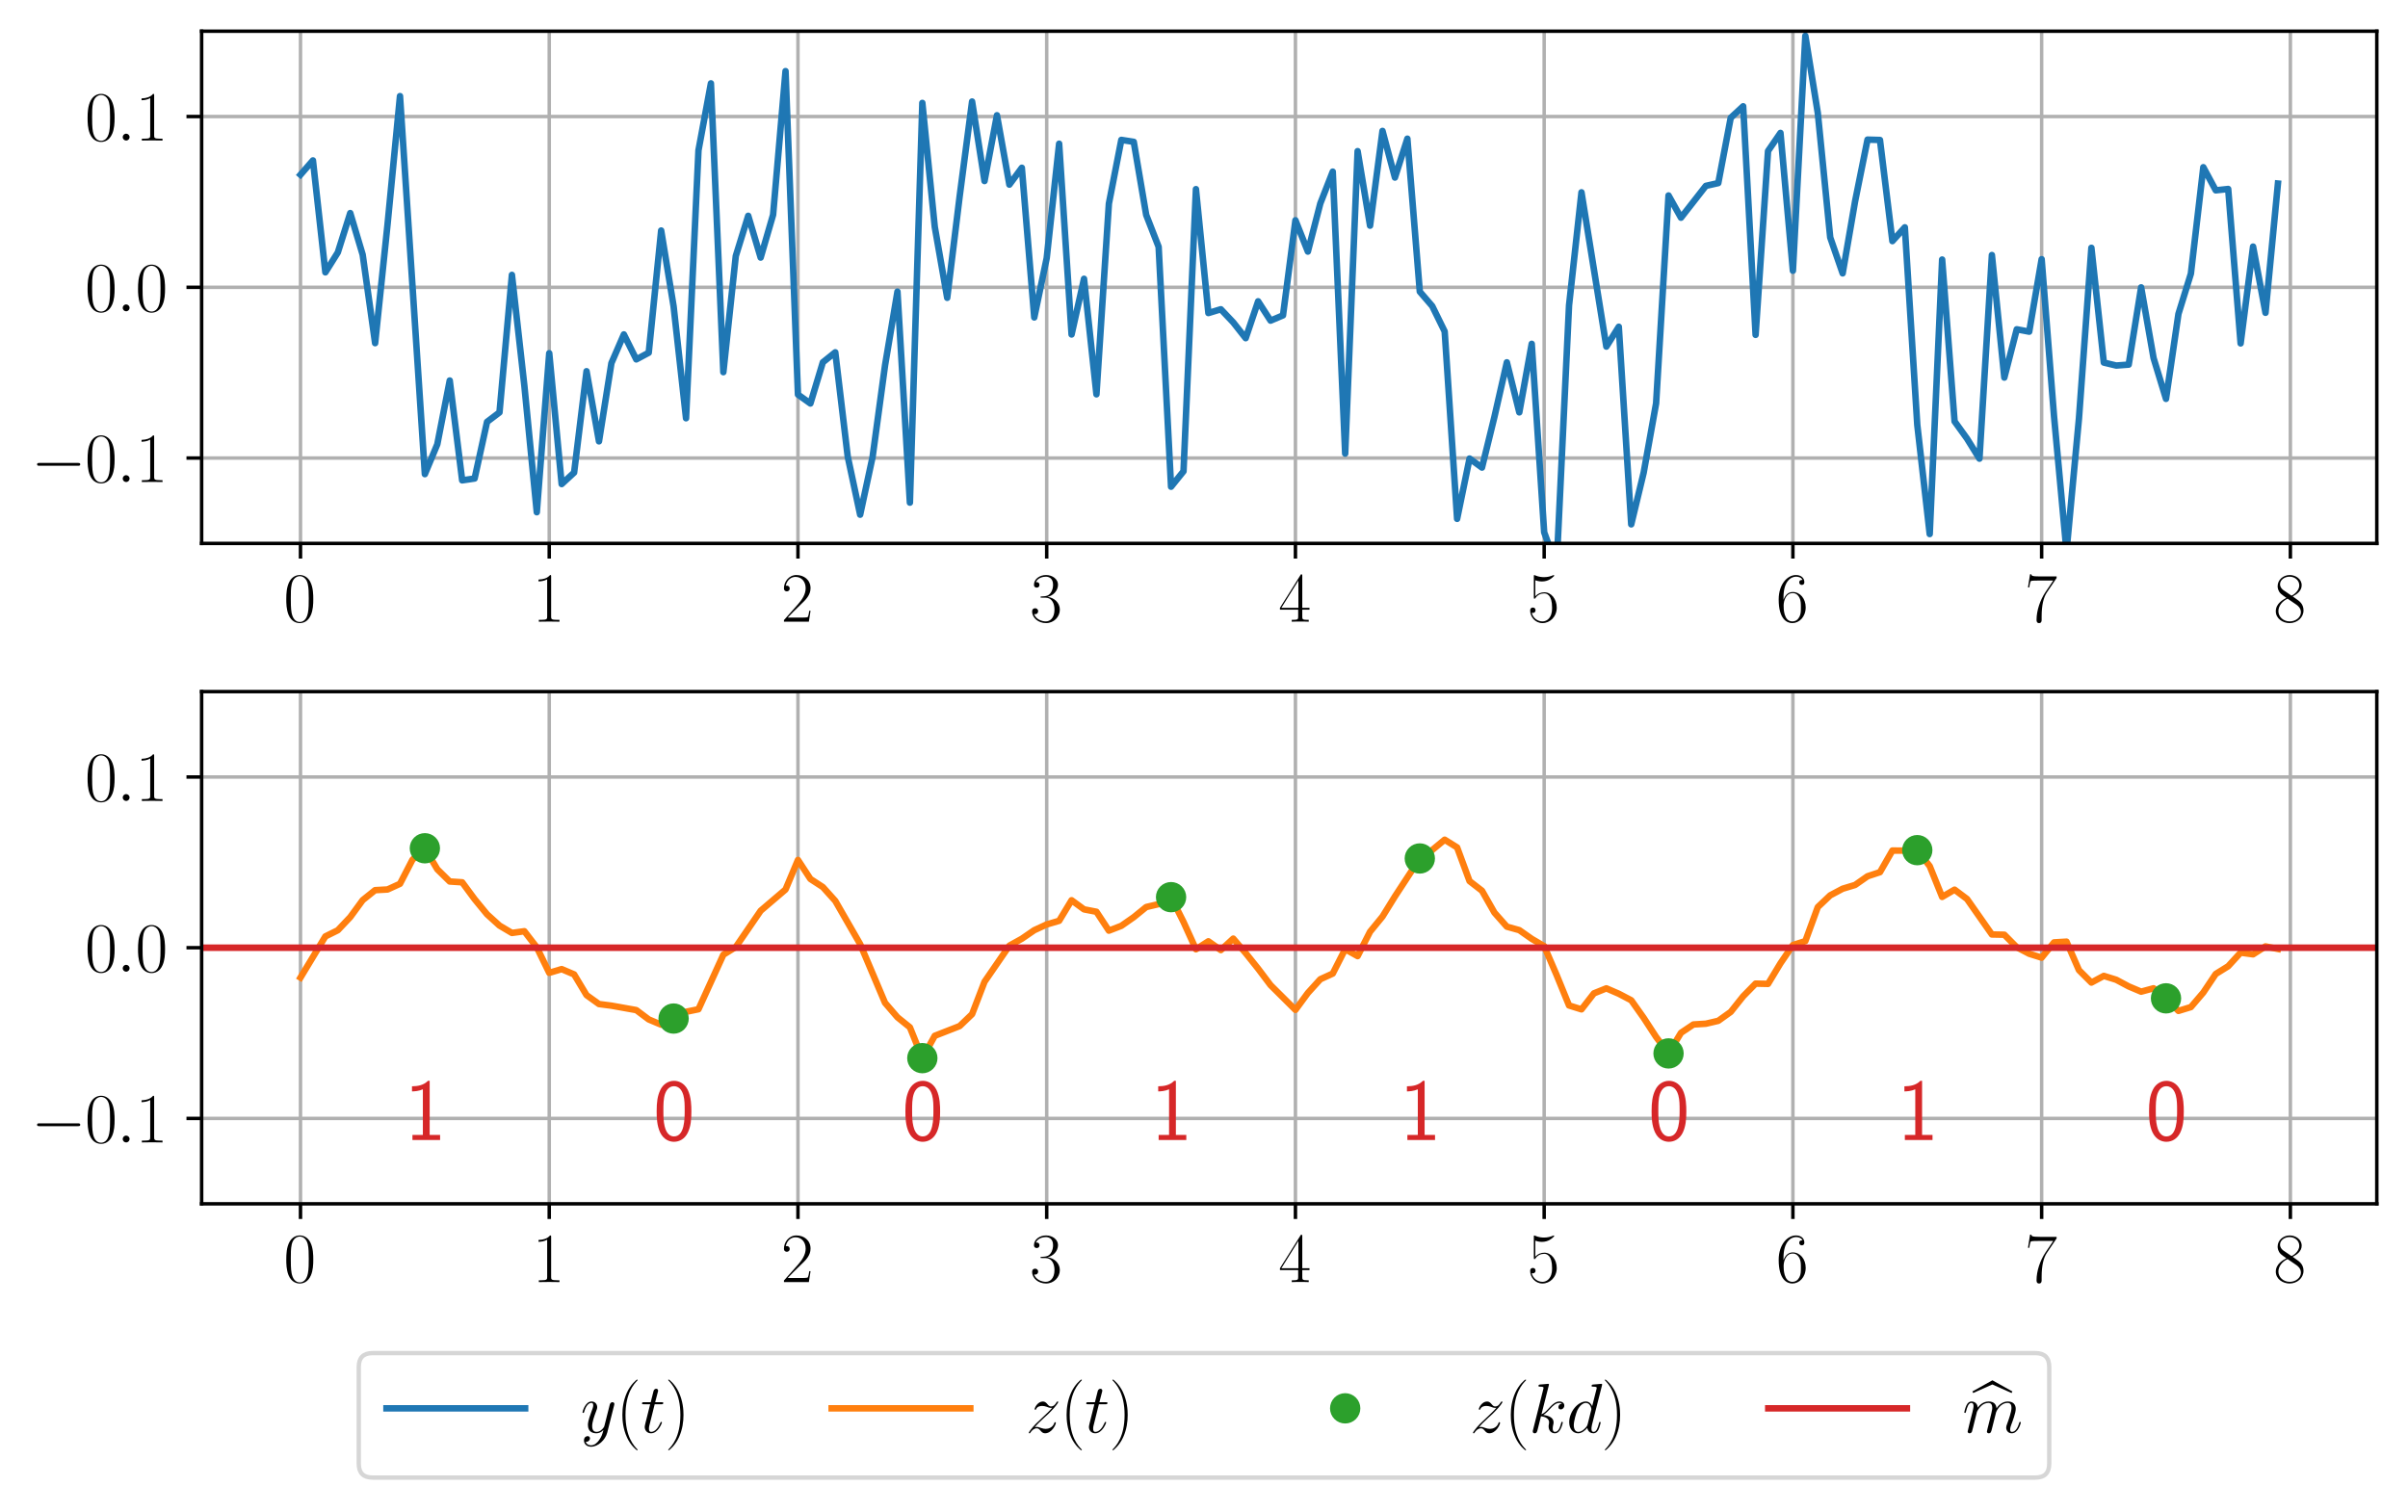 <?xml version="1.0" encoding="utf-8" standalone="no"?>
<!DOCTYPE svg PUBLIC "-//W3C//DTD SVG 1.1//EN"
  "http://www.w3.org/Graphics/SVG/1.1/DTD/svg11.dtd">
<svg xmlns:xlink="http://www.w3.org/1999/xlink" width="555.84pt" height="349.12pt" viewBox="0 0 555.84 349.12" xmlns="http://www.w3.org/2000/svg" version="1.1">
 <defs>
  <style type="text/css">*{stroke-linejoin: round; stroke-linecap: butt}</style>
 </defs>
 <g id="figure_1">
  <g id="patch_1">
   <path d="M 0 349.12 
L 555.84 349.12 
L 555.84 0 
L 0 0 
z
" style="fill: #ffffff"/>
  </g>
  <g id="axes_1">
   <g id="patch_2">
    <path d="M 46.542 125.455 
L 548.64 125.455 
L 548.64 7.2 
L 46.542 7.2 
z
" style="fill: #ffffff"/>
   </g>
   <g id="matplotlib.axis_1">
    <g id="xtick_1">
     <g id="line2d_1">
      <path d="M 69.364 125.455 
L 69.364 7.2 
" clip-path="url(#pac303a2325)" style="fill: none; stroke: #b0b0b0; stroke-width: 0.8; stroke-linecap: square"/>
     </g>
     <g id="line2d_2">
      <defs>
       <path id="m445fb07f73" d="M 0 0 
L 0 3.5 
" style="stroke: #000000; stroke-width: 0.8"/>
      </defs>
      <g>
       <use xlink:href="#m445fb07f73" x="69.364" y="125.455" style="stroke: #000000; stroke-width: 0.8"/>
      </g>
     </g>
     <g id="text_1">
      <!-- $\mathdefault{0}$ -->
      <g transform="translate(65.462 143.525) scale(0.16 -0.16)">
       <defs>
        <path id="CMR17-30" d="M 2688 2038 
C 2688 2430 2682 3099 2413 3613 
C 2176 4063 1798 4224 1466 4224 
C 1158 4224 768 4082 525 3620 
C 269 3137 243 2539 243 2038 
C 243 1671 250 1112 448 623 
C 723 -39 1216 -128 1466 -128 
C 1760 -128 2208 -7 2470 604 
C 2662 1048 2688 1568 2688 2038 
z
M 1466 -26 
C 1056 -26 813 328 723 816 
C 653 1196 653 1749 653 2109 
C 653 2604 653 3015 736 3407 
C 858 3954 1216 4121 1466 4121 
C 1728 4121 2067 3947 2189 3420 
C 2272 3054 2278 2623 2278 2109 
C 2278 1691 2278 1176 2202 797 
C 2067 96 1690 -26 1466 -26 
z
" transform="scale(0.016)"/>
       </defs>
       <use xlink:href="#CMR17-30" transform="scale(0.996)"/>
      </g>
     </g>
    </g>
    <g id="xtick_2">
     <g id="line2d_3">
      <path d="M 126.78 125.455 
L 126.78 7.2 
" clip-path="url(#pac303a2325)" style="fill: none; stroke: #b0b0b0; stroke-width: 0.8; stroke-linecap: square"/>
     </g>
     <g id="line2d_4">
      <g>
       <use xlink:href="#m445fb07f73" x="126.78" y="125.455" style="stroke: #000000; stroke-width: 0.8"/>
      </g>
     </g>
     <g id="text_2">
      <!-- $\mathdefault{1}$ -->
      <g transform="translate(122.878 143.525) scale(0.16 -0.16)">
       <defs>
        <path id="CMR17-31" d="M 1702 4083 
C 1702 4217 1696 4224 1606 4224 
C 1357 3927 979 3833 621 3820 
C 602 3820 570 3820 563 3808 
C 557 3795 557 3782 557 3648 
C 755 3648 1088 3686 1344 3839 
L 1344 467 
C 1344 243 1331 166 781 166 
L 589 166 
L 589 0 
C 896 6 1216 12 1523 12 
C 1830 12 2150 6 2458 0 
L 2458 166 
L 2266 166 
C 1715 166 1702 236 1702 467 
L 1702 4083 
z
" transform="scale(0.016)"/>
       </defs>
       <use xlink:href="#CMR17-31" transform="scale(0.996)"/>
      </g>
     </g>
    </g>
    <g id="xtick_3">
     <g id="line2d_5">
      <path d="M 184.195 125.455 
L 184.195 7.2 
" clip-path="url(#pac303a2325)" style="fill: none; stroke: #b0b0b0; stroke-width: 0.8; stroke-linecap: square"/>
     </g>
     <g id="line2d_6">
      <g>
       <use xlink:href="#m445fb07f73" x="184.195" y="125.455" style="stroke: #000000; stroke-width: 0.8"/>
      </g>
     </g>
     <g id="text_3">
      <!-- $\mathdefault{2}$ -->
      <g transform="translate(180.293 143.525) scale(0.16 -0.16)">
       <defs>
        <path id="CMR17-32" d="M 2669 990 
L 2554 990 
C 2490 537 2438 460 2413 422 
C 2381 371 1920 371 1830 371 
L 602 371 
C 832 620 1280 1073 1824 1596 
C 2214 1966 2669 2400 2669 3033 
C 2669 3788 2067 4224 1395 4224 
C 691 4224 262 3603 262 3027 
C 262 2777 448 2745 525 2745 
C 589 2745 781 2783 781 3007 
C 781 3206 614 3264 525 3264 
C 486 3264 448 3257 422 3244 
C 544 3788 915 4057 1306 4057 
C 1862 4057 2227 3616 2227 3033 
C 2227 2477 1901 1998 1536 1583 
L 262 147 
L 262 0 
L 2515 0 
L 2669 990 
z
" transform="scale(0.016)"/>
       </defs>
       <use xlink:href="#CMR17-32" transform="scale(0.996)"/>
      </g>
     </g>
    </g>
    <g id="xtick_4">
     <g id="line2d_7">
      <path d="M 241.611 125.455 
L 241.611 7.2 
" clip-path="url(#pac303a2325)" style="fill: none; stroke: #b0b0b0; stroke-width: 0.8; stroke-linecap: square"/>
     </g>
     <g id="line2d_8">
      <g>
       <use xlink:href="#m445fb07f73" x="241.611" y="125.455" style="stroke: #000000; stroke-width: 0.8"/>
      </g>
     </g>
     <g id="text_4">
      <!-- $\mathdefault{3}$ -->
      <g transform="translate(237.709 143.525) scale(0.16 -0.16)">
       <defs>
        <path id="CMR17-33" d="M 1414 2176 
C 1984 2176 2234 1673 2234 1094 
C 2234 322 1824 25 1453 25 
C 1114 25 563 193 390 691 
C 422 678 454 678 486 678 
C 640 678 755 780 755 947 
C 755 1132 614 1216 486 1216 
C 378 1216 211 1164 211 927 
C 211 335 787 -128 1466 -128 
C 2176 -128 2720 432 2720 1087 
C 2720 1718 2208 2176 1600 2246 
C 2086 2347 2554 2776 2554 3353 
C 2554 3856 2048 4224 1472 4224 
C 890 4224 378 3862 378 3347 
C 378 3123 544 3084 627 3084 
C 762 3084 877 3167 877 3334 
C 877 3500 762 3584 627 3584 
C 602 3584 570 3584 544 3571 
C 730 3999 1235 4076 1459 4076 
C 1683 4076 2106 3966 2106 3347 
C 2106 3167 2080 2851 1862 2574 
C 1670 2329 1453 2316 1242 2297 
C 1210 2297 1062 2284 1037 2284 
C 992 2278 966 2272 966 2227 
C 966 2182 973 2176 1101 2176 
L 1414 2176 
z
" transform="scale(0.016)"/>
       </defs>
       <use xlink:href="#CMR17-33" transform="scale(0.996)"/>
      </g>
     </g>
    </g>
    <g id="xtick_5">
     <g id="line2d_9">
      <path d="M 299.026 125.455 
L 299.026 7.2 
" clip-path="url(#pac303a2325)" style="fill: none; stroke: #b0b0b0; stroke-width: 0.8; stroke-linecap: square"/>
     </g>
     <g id="line2d_10">
      <g>
       <use xlink:href="#m445fb07f73" x="299.026" y="125.455" style="stroke: #000000; stroke-width: 0.8"/>
      </g>
     </g>
     <g id="text_5">
      <!-- $\mathdefault{4}$ -->
      <g transform="translate(295.124 143.525) scale(0.16 -0.16)">
       <defs>
        <path id="CMR17-34" d="M 2150 4147 
C 2150 4281 2144 4288 2029 4288 
L 128 1254 
L 128 1088 
L 1779 1088 
L 1779 460 
C 1779 230 1766 166 1318 166 
L 1197 166 
L 1197 0 
C 1402 12 1747 12 1965 12 
C 2182 12 2528 12 2733 0 
L 2733 166 
L 2611 166 
C 2163 166 2150 230 2150 460 
L 2150 1088 
L 2803 1088 
L 2803 1254 
L 2150 1254 
L 2150 4147 
z
M 1798 3723 
L 1798 1254 
L 256 1254 
L 1798 3723 
z
" transform="scale(0.016)"/>
       </defs>
       <use xlink:href="#CMR17-34" transform="scale(0.996)"/>
      </g>
     </g>
    </g>
    <g id="xtick_6">
     <g id="line2d_11">
      <path d="M 356.442 125.455 
L 356.442 7.2 
" clip-path="url(#pac303a2325)" style="fill: none; stroke: #b0b0b0; stroke-width: 0.8; stroke-linecap: square"/>
     </g>
     <g id="line2d_12">
      <g>
       <use xlink:href="#m445fb07f73" x="356.442" y="125.455" style="stroke: #000000; stroke-width: 0.8"/>
      </g>
     </g>
     <g id="text_6">
      <!-- $\mathdefault{5}$ -->
      <g transform="translate(352.54 143.525) scale(0.16 -0.16)">
       <defs>
        <path id="CMR17-35" d="M 730 3750 
C 794 3724 1056 3641 1325 3641 
C 1920 3641 2246 3961 2432 4140 
C 2432 4191 2432 4224 2394 4224 
C 2387 4224 2374 4224 2323 4198 
C 2099 4102 1837 4032 1517 4032 
C 1325 4032 1037 4055 723 4191 
C 653 4224 640 4224 634 4224 
C 602 4224 595 4217 595 4090 
L 595 2231 
C 595 2113 595 2080 659 2080 
C 691 2080 704 2093 736 2139 
C 941 2435 1222 2560 1542 2560 
C 1766 2560 2246 2415 2246 1293 
C 2246 1087 2246 716 2054 422 
C 1894 159 1645 25 1370 25 
C 947 25 518 319 403 812 
C 429 806 480 793 506 793 
C 589 793 749 838 749 1036 
C 749 1209 627 1280 506 1280 
C 358 1280 262 1190 262 1011 
C 262 454 704 -128 1382 -128 
C 2042 -128 2669 441 2669 1267 
C 2669 2054 2170 2662 1549 2662 
C 1222 2662 947 2540 730 2304 
L 730 3750 
z
" transform="scale(0.016)"/>
       </defs>
       <use xlink:href="#CMR17-35" transform="scale(0.996)"/>
      </g>
     </g>
    </g>
    <g id="xtick_7">
     <g id="line2d_13">
      <path d="M 413.857 125.455 
L 413.857 7.2 
" clip-path="url(#pac303a2325)" style="fill: none; stroke: #b0b0b0; stroke-width: 0.8; stroke-linecap: square"/>
     </g>
     <g id="line2d_14">
      <g>
       <use xlink:href="#m445fb07f73" x="413.857" y="125.455" style="stroke: #000000; stroke-width: 0.8"/>
      </g>
     </g>
     <g id="text_7">
      <!-- $\mathdefault{6}$ -->
      <g transform="translate(409.955 143.525) scale(0.16 -0.16)">
       <defs>
        <path id="CMR17-36" d="M 678 2198 
C 678 3712 1395 4076 1811 4076 
C 1946 4076 2272 4049 2400 3782 
C 2298 3782 2106 3782 2106 3558 
C 2106 3385 2246 3328 2336 3328 
C 2394 3328 2566 3353 2566 3571 
C 2566 3987 2246 4224 1805 4224 
C 1043 4224 243 3411 243 2011 
C 243 257 966 -128 1478 -128 
C 2099 -128 2688 431 2688 1295 
C 2688 2101 2170 2688 1517 2688 
C 1126 2688 838 2430 678 1979 
L 678 2198 
z
M 1478 25 
C 691 25 691 1212 691 1450 
C 691 1914 909 2585 1504 2585 
C 1613 2585 1926 2585 2138 2140 
C 2253 1889 2253 1624 2253 1302 
C 2253 954 2253 696 2118 438 
C 1978 173 1773 25 1478 25 
z
" transform="scale(0.016)"/>
       </defs>
       <use xlink:href="#CMR17-36" transform="scale(0.996)"/>
      </g>
     </g>
    </g>
    <g id="xtick_8">
     <g id="line2d_15">
      <path d="M 471.273 125.455 
L 471.273 7.2 
" clip-path="url(#pac303a2325)" style="fill: none; stroke: #b0b0b0; stroke-width: 0.8; stroke-linecap: square"/>
     </g>
     <g id="line2d_16">
      <g>
       <use xlink:href="#m445fb07f73" x="471.273" y="125.455" style="stroke: #000000; stroke-width: 0.8"/>
      </g>
     </g>
     <g id="text_8">
      <!-- $\mathdefault{7}$ -->
      <g transform="translate(467.371 143.525) scale(0.16 -0.16)">
       <defs>
        <path id="CMR17-37" d="M 2886 3955 
L 2886 4096 
L 1382 4096 
C 634 4096 621 4166 595 4288 
L 480 4288 
L 294 3104 
L 410 3104 
C 429 3226 474 3552 550 3673 
C 589 3724 1062 3724 1171 3724 
L 2579 3724 
L 1869 2670 
C 1395 1961 1069 1003 1069 166 
C 1069 89 1069 -128 1299 -128 
C 1530 -128 1530 89 1530 172 
L 1530 466 
C 1530 1514 1709 2204 2003 2644 
L 2886 3955 
z
" transform="scale(0.016)"/>
       </defs>
       <use xlink:href="#CMR17-37" transform="scale(0.996)"/>
      </g>
     </g>
    </g>
    <g id="xtick_9">
     <g id="line2d_17">
      <path d="M 528.688 125.455 
L 528.688 7.2 
" clip-path="url(#pac303a2325)" style="fill: none; stroke: #b0b0b0; stroke-width: 0.8; stroke-linecap: square"/>
     </g>
     <g id="line2d_18">
      <g>
       <use xlink:href="#m445fb07f73" x="528.688" y="125.455" style="stroke: #000000; stroke-width: 0.8"/>
      </g>
     </g>
     <g id="text_9">
      <!-- $\mathdefault{8}$ -->
      <g transform="translate(524.786 143.525) scale(0.16 -0.16)">
       <defs>
        <path id="CMR17-38" d="M 1741 2289 
C 2144 2494 2554 2803 2554 3298 
C 2554 3884 1990 4224 1472 4224 
C 890 4224 378 3800 378 3215 
C 378 3054 416 2777 666 2533 
C 730 2469 998 2276 1171 2154 
C 883 2006 211 1652 211 945 
C 211 282 838 -128 1459 -128 
C 2144 -128 2720 366 2720 1022 
C 2720 1607 2330 1877 2074 2051 
L 1741 2289 
z
M 902 2855 
C 851 2887 595 3086 595 3388 
C 595 3781 998 4076 1459 4076 
C 1965 4076 2336 3716 2336 3298 
C 2336 2700 1670 2359 1638 2359 
C 1632 2359 1626 2359 1574 2398 
L 902 2855 
z
M 2080 1536 
C 2176 1466 2483 1253 2483 861 
C 2483 385 2010 25 1472 25 
C 890 25 448 443 448 951 
C 448 1459 838 1884 1280 2083 
L 2080 1536 
z
" transform="scale(0.016)"/>
       </defs>
       <use xlink:href="#CMR17-38" transform="scale(0.996)"/>
      </g>
     </g>
    </g>
   </g>
   <g id="matplotlib.axis_2">
    <g id="ytick_1">
     <g id="line2d_19">
      <path d="M 46.542 105.746 
L 548.64 105.746 
" clip-path="url(#pac303a2325)" style="fill: none; stroke: #b0b0b0; stroke-width: 0.8; stroke-linecap: square"/>
     </g>
     <g id="line2d_20">
      <defs>
       <path id="m29d6592dd0" d="M 0 0 
L -3.5 0 
" style="stroke: #000000; stroke-width: 0.8"/>
      </defs>
      <g>
       <use xlink:href="#m29d6592dd0" x="46.542" y="105.746" style="stroke: #000000; stroke-width: 0.8"/>
      </g>
     </g>
     <g id="text_10">
      <!-- $\mathdefault{−0.1}$ -->
      <g transform="translate(7.2 111.281) scale(0.16 -0.16)">
       <defs>
        <path id="CMSY10-0" d="M 4218 1472 
C 4326 1472 4442 1472 4442 1600 
C 4442 1728 4326 1728 4218 1728 
L 755 1728 
C 646 1728 531 1728 531 1600 
C 531 1472 646 1472 755 1472 
L 4218 1472 
z
" transform="scale(0.016)"/>
        <path id="CMMI12-3a" d="M 1178 307 
C 1178 492 1024 620 870 620 
C 685 620 557 467 557 313 
C 557 128 710 0 864 0 
C 1050 0 1178 153 1178 307 
z
" transform="scale(0.016)"/>
       </defs>
       <use xlink:href="#CMSY10-0" transform="scale(0.996)"/>
       <use xlink:href="#CMR17-30" transform="translate(77.487 0) scale(0.996)"/>
       <use xlink:href="#CMMI12-3a" transform="translate(123.178 0) scale(0.996)"/>
       <use xlink:href="#CMR17-31" transform="translate(150.275 0) scale(0.996)"/>
      </g>
     </g>
    </g>
    <g id="ytick_2">
     <g id="line2d_21">
      <path d="M 46.542 66.328 
L 548.64 66.328 
" clip-path="url(#pac303a2325)" style="fill: none; stroke: #b0b0b0; stroke-width: 0.8; stroke-linecap: square"/>
     </g>
     <g id="line2d_22">
      <g>
       <use xlink:href="#m29d6592dd0" x="46.542" y="66.328" style="stroke: #000000; stroke-width: 0.8"/>
      </g>
     </g>
     <g id="text_11">
      <!-- $\mathdefault{0.0}$ -->
      <g transform="translate(19.598 71.862) scale(0.16 -0.16)">
       <use xlink:href="#CMR17-30" transform="scale(0.996)"/>
       <use xlink:href="#CMMI12-3a" transform="translate(45.69 0) scale(0.996)"/>
       <use xlink:href="#CMR17-30" transform="translate(72.788 0) scale(0.996)"/>
      </g>
     </g>
    </g>
    <g id="ytick_3">
     <g id="line2d_23">
      <path d="M 46.542 26.909 
L 548.64 26.909 
" clip-path="url(#pac303a2325)" style="fill: none; stroke: #b0b0b0; stroke-width: 0.8; stroke-linecap: square"/>
     </g>
     <g id="line2d_24">
      <g>
       <use xlink:href="#m29d6592dd0" x="46.542" y="26.909" style="stroke: #000000; stroke-width: 0.8"/>
      </g>
     </g>
     <g id="text_12">
      <!-- $\mathdefault{0.1}$ -->
      <g transform="translate(19.598 32.444) scale(0.16 -0.16)">
       <use xlink:href="#CMR17-30" transform="scale(0.996)"/>
       <use xlink:href="#CMMI12-3a" transform="translate(45.69 0) scale(0.996)"/>
       <use xlink:href="#CMR17-31" transform="translate(72.788 0) scale(0.996)"/>
      </g>
     </g>
    </g>
   </g>
   <g id="line2d_25">
    <path d="M 69.364 40.332 
L 72.235 37.037 
L 75.106 62.872 
L 77.977 58.285 
L 80.847 49.189 
L 83.718 58.812 
L 86.589 79.224 
L 89.46 51.77 
L 92.33 22.186 
L 98.072 109.462 
L 100.943 102.571 
L 103.813 87.848 
L 106.684 110.895 
L 109.555 110.471 
L 112.426 97.391 
L 115.297 95.213 
L 118.167 63.46 
L 121.038 89.036 
L 123.909 118.255 
L 126.78 81.552 
L 129.65 111.753 
L 132.521 109.104 
L 135.392 85.704 
L 138.263 101.891 
L 141.134 83.832 
L 144.004 77.204 
L 146.875 82.968 
L 149.746 81.432 
L 152.617 53.218 
L 155.487 70.715 
L 158.358 96.562 
L 161.229 34.711 
L 164.1 19.246 
L 166.971 85.918 
L 169.841 59.107 
L 172.712 49.821 
L 175.583 59.464 
L 178.454 49.581 
L 181.324 16.42 
L 184.195 91.091 
L 187.066 93.152 
L 189.937 83.643 
L 192.807 81.335 
L 195.678 105.384 
L 198.549 118.822 
L 201.42 105.485 
L 204.291 84.375 
L 207.161 67.318 
L 210.032 116.043 
L 212.903 23.756 
L 215.774 52.384 
L 218.644 68.758 
L 221.515 45.343 
L 224.386 23.439 
L 227.257 41.791 
L 230.128 26.609 
L 232.998 42.623 
L 235.869 38.734 
L 238.74 73.287 
L 241.611 59.584 
L 244.481 33.178 
L 247.352 77.217 
L 250.223 64.362 
L 253.094 91.033 
L 255.965 47.014 
L 258.835 32.296 
L 261.706 32.745 
L 264.577 49.624 
L 267.448 56.986 
L 270.318 112.368 
L 273.189 108.802 
L 276.06 43.666 
L 278.931 72.275 
L 281.801 71.398 
L 284.672 74.428 
L 287.543 78.075 
L 290.414 69.563 
L 293.285 74.023 
L 296.155 72.805 
L 299.026 50.853 
L 301.897 58.079 
L 304.768 46.974 
L 307.638 39.626 
L 310.509 104.725 
L 313.38 34.894 
L 316.251 52.1 
L 319.122 30.222 
L 321.992 40.99 
L 324.863 32.016 
L 327.734 67.329 
L 330.605 70.666 
L 333.475 76.521 
L 336.346 119.782 
L 339.217 105.861 
L 342.088 107.947 
L 344.959 96.24 
L 347.829 83.645 
L 350.7 95.2 
L 353.571 79.378 
L 356.442 122.888 
L 359.312 130.751 
L 362.183 70.49 
L 365.054 44.401 
L 370.796 80.018 
L 373.666 75.438 
L 376.537 121.055 
L 379.408 109.12 
L 382.279 93.112 
L 385.149 45.128 
L 388.02 50.262 
L 393.762 42.91 
L 396.632 42.268 
L 399.503 27.196 
L 402.374 24.539 
L 405.245 77.307 
L 408.116 34.868 
L 410.986 30.687 
L 413.857 62.504 
L 416.728 8.263 
L 419.599 26.053 
L 422.469 54.81 
L 425.34 63.107 
L 428.211 46.474 
L 431.082 32.234 
L 433.953 32.314 
L 436.823 55.664 
L 439.694 52.482 
L 442.565 98.075 
L 445.436 123.295 
L 448.306 59.918 
L 451.177 97.282 
L 454.048 101.261 
L 456.919 105.89 
L 459.79 58.877 
L 462.66 87.171 
L 465.531 76.022 
L 468.402 76.57 
L 471.273 59.841 
L 474.143 96.208 
L 477.014 127.31 
L 479.885 96.628 
L 482.756 57.211 
L 485.626 83.705 
L 488.497 84.391 
L 491.368 84.177 
L 494.239 66.341 
L 497.11 82.669 
L 499.98 92.082 
L 502.851 72.471 
L 505.722 63.181 
L 508.593 38.606 
L 511.463 43.941 
L 514.334 43.63 
L 517.205 79.281 
L 520.076 56.93 
L 522.947 72.213 
L 525.817 42.373 
L 525.817 42.373 
" clip-path="url(#pac303a2325)" style="fill: none; stroke: #1f77b4; stroke-width: 1.5; stroke-linecap: square"/>
   </g>
   <g id="patch_3">
    <path d="M 46.542 125.455 
L 46.542 7.2 
" style="fill: none; stroke: #000000; stroke-width: 0.8; stroke-linejoin: miter; stroke-linecap: square"/>
   </g>
   <g id="patch_4">
    <path d="M 548.64 125.455 
L 548.64 7.2 
" style="fill: none; stroke: #000000; stroke-width: 0.8; stroke-linejoin: miter; stroke-linecap: square"/>
   </g>
   <g id="patch_5">
    <path d="M 46.542 125.455 
L 548.64 125.455 
" style="fill: none; stroke: #000000; stroke-width: 0.8; stroke-linejoin: miter; stroke-linecap: square"/>
   </g>
   <g id="patch_6">
    <path d="M 46.542 7.2 
L 548.64 7.2 
" style="fill: none; stroke: #000000; stroke-width: 0.8; stroke-linejoin: miter; stroke-linecap: square"/>
   </g>
  </g>
  <g id="axes_2">
   <g id="patch_7">
    <path d="M 46.542 277.92 
L 548.64 277.92 
L 548.64 159.665 
L 46.542 159.665 
z
" style="fill: #ffffff"/>
   </g>
   <g id="matplotlib.axis_3">
    <g id="xtick_10">
     <g id="line2d_26">
      <path d="M 69.364 277.92 
L 69.364 159.665 
" clip-path="url(#pe007c81ddd)" style="fill: none; stroke: #b0b0b0; stroke-width: 0.8; stroke-linecap: square"/>
     </g>
     <g id="line2d_27">
      <g>
       <use xlink:href="#m445fb07f73" x="69.364" y="277.92" style="stroke: #000000; stroke-width: 0.8"/>
      </g>
     </g>
     <g id="text_13">
      <!-- $\mathdefault{0}$ -->
      <g transform="translate(65.462 295.99) scale(0.16 -0.16)">
       <use xlink:href="#CMR17-30" transform="scale(0.996)"/>
      </g>
     </g>
    </g>
    <g id="xtick_11">
     <g id="line2d_28">
      <path d="M 126.78 277.92 
L 126.78 159.665 
" clip-path="url(#pe007c81ddd)" style="fill: none; stroke: #b0b0b0; stroke-width: 0.8; stroke-linecap: square"/>
     </g>
     <g id="line2d_29">
      <g>
       <use xlink:href="#m445fb07f73" x="126.78" y="277.92" style="stroke: #000000; stroke-width: 0.8"/>
      </g>
     </g>
     <g id="text_14">
      <!-- $\mathdefault{1}$ -->
      <g transform="translate(122.878 295.99) scale(0.16 -0.16)">
       <use xlink:href="#CMR17-31" transform="scale(0.996)"/>
      </g>
     </g>
    </g>
    <g id="xtick_12">
     <g id="line2d_30">
      <path d="M 184.195 277.92 
L 184.195 159.665 
" clip-path="url(#pe007c81ddd)" style="fill: none; stroke: #b0b0b0; stroke-width: 0.8; stroke-linecap: square"/>
     </g>
     <g id="line2d_31">
      <g>
       <use xlink:href="#m445fb07f73" x="184.195" y="277.92" style="stroke: #000000; stroke-width: 0.8"/>
      </g>
     </g>
     <g id="text_15">
      <!-- $\mathdefault{2}$ -->
      <g transform="translate(180.293 295.99) scale(0.16 -0.16)">
       <use xlink:href="#CMR17-32" transform="scale(0.996)"/>
      </g>
     </g>
    </g>
    <g id="xtick_13">
     <g id="line2d_32">
      <path d="M 241.611 277.92 
L 241.611 159.665 
" clip-path="url(#pe007c81ddd)" style="fill: none; stroke: #b0b0b0; stroke-width: 0.8; stroke-linecap: square"/>
     </g>
     <g id="line2d_33">
      <g>
       <use xlink:href="#m445fb07f73" x="241.611" y="277.92" style="stroke: #000000; stroke-width: 0.8"/>
      </g>
     </g>
     <g id="text_16">
      <!-- $\mathdefault{3}$ -->
      <g transform="translate(237.709 295.99) scale(0.16 -0.16)">
       <use xlink:href="#CMR17-33" transform="scale(0.996)"/>
      </g>
     </g>
    </g>
    <g id="xtick_14">
     <g id="line2d_34">
      <path d="M 299.026 277.92 
L 299.026 159.665 
" clip-path="url(#pe007c81ddd)" style="fill: none; stroke: #b0b0b0; stroke-width: 0.8; stroke-linecap: square"/>
     </g>
     <g id="line2d_35">
      <g>
       <use xlink:href="#m445fb07f73" x="299.026" y="277.92" style="stroke: #000000; stroke-width: 0.8"/>
      </g>
     </g>
     <g id="text_17">
      <!-- $\mathdefault{4}$ -->
      <g transform="translate(295.124 295.99) scale(0.16 -0.16)">
       <use xlink:href="#CMR17-34" transform="scale(0.996)"/>
      </g>
     </g>
    </g>
    <g id="xtick_15">
     <g id="line2d_36">
      <path d="M 356.442 277.92 
L 356.442 159.665 
" clip-path="url(#pe007c81ddd)" style="fill: none; stroke: #b0b0b0; stroke-width: 0.8; stroke-linecap: square"/>
     </g>
     <g id="line2d_37">
      <g>
       <use xlink:href="#m445fb07f73" x="356.442" y="277.92" style="stroke: #000000; stroke-width: 0.8"/>
      </g>
     </g>
     <g id="text_18">
      <!-- $\mathdefault{5}$ -->
      <g transform="translate(352.54 295.99) scale(0.16 -0.16)">
       <use xlink:href="#CMR17-35" transform="scale(0.996)"/>
      </g>
     </g>
    </g>
    <g id="xtick_16">
     <g id="line2d_38">
      <path d="M 413.857 277.92 
L 413.857 159.665 
" clip-path="url(#pe007c81ddd)" style="fill: none; stroke: #b0b0b0; stroke-width: 0.8; stroke-linecap: square"/>
     </g>
     <g id="line2d_39">
      <g>
       <use xlink:href="#m445fb07f73" x="413.857" y="277.92" style="stroke: #000000; stroke-width: 0.8"/>
      </g>
     </g>
     <g id="text_19">
      <!-- $\mathdefault{6}$ -->
      <g transform="translate(409.955 295.99) scale(0.16 -0.16)">
       <use xlink:href="#CMR17-36" transform="scale(0.996)"/>
      </g>
     </g>
    </g>
    <g id="xtick_17">
     <g id="line2d_40">
      <path d="M 471.273 277.92 
L 471.273 159.665 
" clip-path="url(#pe007c81ddd)" style="fill: none; stroke: #b0b0b0; stroke-width: 0.8; stroke-linecap: square"/>
     </g>
     <g id="line2d_41">
      <g>
       <use xlink:href="#m445fb07f73" x="471.273" y="277.92" style="stroke: #000000; stroke-width: 0.8"/>
      </g>
     </g>
     <g id="text_20">
      <!-- $\mathdefault{7}$ -->
      <g transform="translate(467.371 295.99) scale(0.16 -0.16)">
       <use xlink:href="#CMR17-37" transform="scale(0.996)"/>
      </g>
     </g>
    </g>
    <g id="xtick_18">
     <g id="line2d_42">
      <path d="M 528.688 277.92 
L 528.688 159.665 
" clip-path="url(#pe007c81ddd)" style="fill: none; stroke: #b0b0b0; stroke-width: 0.8; stroke-linecap: square"/>
     </g>
     <g id="line2d_43">
      <g>
       <use xlink:href="#m445fb07f73" x="528.688" y="277.92" style="stroke: #000000; stroke-width: 0.8"/>
      </g>
     </g>
     <g id="text_21">
      <!-- $\mathdefault{8}$ -->
      <g transform="translate(524.786 295.99) scale(0.16 -0.16)">
       <use xlink:href="#CMR17-38" transform="scale(0.996)"/>
      </g>
     </g>
    </g>
   </g>
   <g id="matplotlib.axis_4">
    <g id="ytick_4">
     <g id="line2d_44">
      <path d="M 46.542 258.211 
L 548.64 258.211 
" clip-path="url(#pe007c81ddd)" style="fill: none; stroke: #b0b0b0; stroke-width: 0.8; stroke-linecap: square"/>
     </g>
     <g id="line2d_45">
      <g>
       <use xlink:href="#m29d6592dd0" x="46.542" y="258.211" style="stroke: #000000; stroke-width: 0.8"/>
      </g>
     </g>
     <g id="text_22">
      <!-- $\mathdefault{−0.1}$ -->
      <g transform="translate(7.2 263.746) scale(0.16 -0.16)">
       <use xlink:href="#CMSY10-0" transform="scale(0.996)"/>
       <use xlink:href="#CMR17-30" transform="translate(77.487 0) scale(0.996)"/>
       <use xlink:href="#CMMI12-3a" transform="translate(123.178 0) scale(0.996)"/>
       <use xlink:href="#CMR17-31" transform="translate(150.275 0) scale(0.996)"/>
      </g>
     </g>
    </g>
    <g id="ytick_5">
     <g id="line2d_46">
      <path d="M 46.542 218.792 
L 548.64 218.792 
" clip-path="url(#pe007c81ddd)" style="fill: none; stroke: #b0b0b0; stroke-width: 0.8; stroke-linecap: square"/>
     </g>
     <g id="line2d_47">
      <g>
       <use xlink:href="#m29d6592dd0" x="46.542" y="218.792" style="stroke: #000000; stroke-width: 0.8"/>
      </g>
     </g>
     <g id="text_23">
      <!-- $\mathdefault{0.0}$ -->
      <g transform="translate(19.598 224.327) scale(0.16 -0.16)">
       <use xlink:href="#CMR17-30" transform="scale(0.996)"/>
       <use xlink:href="#CMMI12-3a" transform="translate(45.69 0) scale(0.996)"/>
       <use xlink:href="#CMR17-30" transform="translate(72.788 0) scale(0.996)"/>
      </g>
     </g>
    </g>
    <g id="ytick_6">
     <g id="line2d_48">
      <path d="M 46.542 179.374 
L 548.64 179.374 
" clip-path="url(#pe007c81ddd)" style="fill: none; stroke: #b0b0b0; stroke-width: 0.8; stroke-linecap: square"/>
     </g>
     <g id="line2d_49">
      <g>
       <use xlink:href="#m29d6592dd0" x="46.542" y="179.374" style="stroke: #000000; stroke-width: 0.8"/>
      </g>
     </g>
     <g id="text_24">
      <!-- $\mathdefault{0.1}$ -->
      <g transform="translate(19.598 184.909) scale(0.16 -0.16)">
       <use xlink:href="#CMR17-30" transform="scale(0.996)"/>
       <use xlink:href="#CMMI12-3a" transform="translate(45.69 0) scale(0.996)"/>
       <use xlink:href="#CMR17-31" transform="translate(72.788 0) scale(0.996)"/>
      </g>
     </g>
    </g>
   </g>
   <g id="line2d_50">
    <path d="M 69.364 225.682 
L 75.106 216.185 
L 77.977 214.763 
L 80.847 211.731 
L 83.718 207.81 
L 86.589 205.505 
L 89.46 205.35 
L 92.33 204.038 
L 95.201 198.488 
L 98.072 195.836 
L 100.943 200.688 
L 103.813 203.506 
L 106.684 203.692 
L 109.555 207.582 
L 112.426 211.075 
L 115.297 213.682 
L 118.167 215.382 
L 121.038 214.991 
L 123.909 218.713 
L 126.78 224.589 
L 129.65 223.736 
L 132.521 224.954 
L 135.392 229.737 
L 138.263 231.8 
L 141.134 232.17 
L 146.875 233.197 
L 149.746 235.348 
L 152.617 236.56 
L 155.487 235.148 
L 158.358 233.587 
L 161.229 232.998 
L 166.971 220.405 
L 169.841 218.633 
L 175.583 210.259 
L 181.324 205.358 
L 184.195 198.537 
L 187.066 202.923 
L 189.937 204.791 
L 192.807 207.982 
L 198.549 217.956 
L 204.291 231.52 
L 207.161 234.854 
L 210.032 237.17 
L 212.903 244.288 
L 215.774 239.13 
L 221.515 236.885 
L 224.386 234.134 
L 227.257 226.658 
L 232.998 218.317 
L 235.869 216.723 
L 238.74 214.749 
L 241.611 213.427 
L 244.481 212.579 
L 247.352 207.837 
L 250.223 209.938 
L 253.094 210.493 
L 255.965 214.855 
L 258.835 213.745 
L 261.706 211.74 
L 264.577 209.406 
L 267.448 208.73 
L 270.318 207.124 
L 273.189 212.839 
L 276.06 219.156 
L 278.931 217.313 
L 281.801 219.342 
L 284.672 216.694 
L 287.543 220.041 
L 290.414 223.629 
L 293.285 227.436 
L 299.026 233.139 
L 301.897 229.239 
L 304.768 226.074 
L 307.638 224.762 
L 310.509 219.121 
L 313.38 220.731 
L 316.251 215.101 
L 319.122 211.596 
L 321.992 206.958 
L 327.734 198.188 
L 330.605 196.234 
L 333.475 193.859 
L 336.346 195.638 
L 339.217 203.415 
L 342.088 205.639 
L 344.959 210.688 
L 347.829 213.935 
L 350.7 214.735 
L 353.571 216.75 
L 356.442 218.431 
L 359.312 225.097 
L 362.183 232.126 
L 365.054 233.024 
L 367.925 229.33 
L 370.796 228.174 
L 373.666 229.419 
L 376.537 230.924 
L 379.408 234.982 
L 382.279 239.391 
L 385.149 243.198 
L 388.02 238.442 
L 390.891 236.517 
L 393.762 236.34 
L 396.632 235.67 
L 399.503 233.616 
L 402.374 230.011 
L 405.245 227.082 
L 408.116 227.144 
L 410.986 222.391 
L 413.857 218.18 
L 416.728 217.271 
L 419.599 209.419 
L 422.469 206.703 
L 425.34 205.175 
L 428.211 204.309 
L 431.082 202.302 
L 433.953 201.355 
L 436.823 196.362 
L 439.694 196.384 
L 442.565 196.27 
L 445.436 199.96 
L 448.306 207.066 
L 451.177 205.39 
L 454.048 207.546 
L 459.79 215.736 
L 462.66 215.792 
L 465.531 218.685 
L 468.402 220.187 
L 471.273 221.086 
L 474.143 217.563 
L 477.014 217.395 
L 479.885 223.971 
L 482.756 226.839 
L 485.626 225.3 
L 488.497 226.195 
L 491.368 227.726 
L 494.239 228.939 
L 497.11 228.161 
L 499.98 230.481 
L 502.851 233.381 
L 505.722 232.501 
L 508.593 229.137 
L 511.463 224.85 
L 514.334 223.067 
L 517.205 219.929 
L 520.076 220.321 
L 522.947 218.489 
L 525.817 219.077 
L 525.817 219.077 
" clip-path="url(#pe007c81ddd)" style="fill: none; stroke: #ff7f0e; stroke-width: 1.5; stroke-linecap: square"/>
   </g>
   <g id="line2d_51">
    <defs>
     <path id="m3d6e41cc48" d="M 0 3 
C 0.796 3 1.559 2.684 2.121 2.121 
C 2.684 1.559 3 0.796 3 0 
C 3 -0.796 2.684 -1.559 2.121 -2.121 
C 1.559 -2.684 0.796 -3 0 -3 
C -0.796 -3 -1.559 -2.684 -2.121 -2.121 
C -2.684 -1.559 -3 -0.796 -3 0 
C -3 0.796 -2.684 1.559 -2.121 2.121 
C -1.559 2.684 -0.796 3 0 3 
z
" style="stroke: #2ca02c"/>
    </defs>
    <g clip-path="url(#pe007c81ddd)">
     <use xlink:href="#m3d6e41cc48" x="98.072" y="195.836" style="fill: #2ca02c; stroke: #2ca02c"/>
    </g>
   </g>
   <g id="line2d_52">
    <g clip-path="url(#pe007c81ddd)">
     <use xlink:href="#m3d6e41cc48" x="155.487" y="235.148" style="fill: #2ca02c; stroke: #2ca02c"/>
    </g>
   </g>
   <g id="line2d_53">
    <g clip-path="url(#pe007c81ddd)">
     <use xlink:href="#m3d6e41cc48" x="212.903" y="244.288" style="fill: #2ca02c; stroke: #2ca02c"/>
    </g>
   </g>
   <g id="line2d_54">
    <g clip-path="url(#pe007c81ddd)">
     <use xlink:href="#m3d6e41cc48" x="270.318" y="207.124" style="fill: #2ca02c; stroke: #2ca02c"/>
    </g>
   </g>
   <g id="line2d_55">
    <g clip-path="url(#pe007c81ddd)">
     <use xlink:href="#m3d6e41cc48" x="327.734" y="198.188" style="fill: #2ca02c; stroke: #2ca02c"/>
    </g>
   </g>
   <g id="line2d_56">
    <g clip-path="url(#pe007c81ddd)">
     <use xlink:href="#m3d6e41cc48" x="385.149" y="243.198" style="fill: #2ca02c; stroke: #2ca02c"/>
    </g>
   </g>
   <g id="line2d_57">
    <g clip-path="url(#pe007c81ddd)">
     <use xlink:href="#m3d6e41cc48" x="442.565" y="196.27" style="fill: #2ca02c; stroke: #2ca02c"/>
    </g>
   </g>
   <g id="line2d_58">
    <g clip-path="url(#pe007c81ddd)">
     <use xlink:href="#m3d6e41cc48" x="499.98" y="230.481" style="fill: #2ca02c; stroke: #2ca02c"/>
    </g>
   </g>
   <g id="line2d_59">
    <path d="M 46.542 218.792 
L 548.64 218.792 
" clip-path="url(#pe007c81ddd)" style="fill: none; stroke: #d62728; stroke-width: 1.5; stroke-linecap: square"/>
   </g>
   <g id="patch_8">
    <path d="M 46.542 277.92 
L 46.542 159.665 
" style="fill: none; stroke: #000000; stroke-width: 0.8; stroke-linejoin: miter; stroke-linecap: square"/>
   </g>
   <g id="patch_9">
    <path d="M 548.64 277.92 
L 548.64 159.665 
" style="fill: none; stroke: #000000; stroke-width: 0.8; stroke-linejoin: miter; stroke-linecap: square"/>
   </g>
   <g id="patch_10">
    <path d="M 46.542 277.92 
L 548.64 277.92 
" style="fill: none; stroke: #000000; stroke-width: 0.8; stroke-linejoin: miter; stroke-linecap: square"/>
   </g>
   <g id="patch_11">
    <path d="M 46.542 159.665 
L 548.64 159.665 
" style="fill: none; stroke: #000000; stroke-width: 0.8; stroke-linejoin: miter; stroke-linecap: square"/>
   </g>
   <g id="text_25">
    <!-- 1 -->
    <g style="fill: #d62728" transform="translate(93.388 263.191) scale(0.2 -0.2)">
     <defs>
      <path id="CMSS17-31" d="M 1818 4288 
L 1696 4288 
C 1350 3949 947 3902 538 3891 
L 538 3520 
C 723 3526 1024 3539 1325 3673 
L 1325 371 
L 570 371 
L 570 0 
L 2573 0 
L 2573 371 
L 1818 371 
L 1818 4288 
z
" transform="scale(0.016)"/>
     </defs>
     <use xlink:href="#CMSS17-31" transform="scale(0.996)"/>
    </g>
   </g>
   <g id="text_26">
    <!-- 0 -->
    <g style="fill: #d62728" transform="translate(150.803 263.191) scale(0.2 -0.2)">
     <defs>
      <path id="CMSS17-30" d="M 2758 2073 
C 2758 2439 2752 3120 2490 3647 
C 2227 4153 1805 4288 1504 4288 
C 1069 4288 698 4031 506 3621 
C 301 3191 243 2748 243 2073 
C 243 1611 262 1046 493 551 
C 755 6 1197 -128 1498 -128 
C 1894 -128 2278 83 2496 525 
C 2720 988 2758 1495 2758 2073 
z
M 1498 262 
C 1011 262 864 821 819 1007 
C 742 1328 730 1636 730 2144 
C 730 2542 730 2992 851 3345 
C 998 3756 1254 3897 1498 3897 
C 1971 3897 2125 3422 2176 3255 
C 2272 2915 2272 2516 2272 2144 
C 2272 1546 2272 262 1498 262 
z
" transform="scale(0.016)"/>
     </defs>
     <use xlink:href="#CMSS17-30" transform="scale(0.996)"/>
    </g>
   </g>
   <g id="text_27">
    <!-- 0 -->
    <g style="fill: #d62728" transform="translate(208.219 263.191) scale(0.2 -0.2)">
     <use xlink:href="#CMSS17-30" transform="scale(0.996)"/>
    </g>
   </g>
   <g id="text_28">
    <!-- 1 -->
    <g style="fill: #d62728" transform="translate(265.634 263.191) scale(0.2 -0.2)">
     <use xlink:href="#CMSS17-31" transform="scale(0.996)"/>
    </g>
   </g>
   <g id="text_29">
    <!-- 1 -->
    <g style="fill: #d62728" transform="translate(323.05 263.191) scale(0.2 -0.2)">
     <use xlink:href="#CMSS17-31" transform="scale(0.996)"/>
    </g>
   </g>
   <g id="text_30">
    <!-- 0 -->
    <g style="fill: #d62728" transform="translate(380.465 263.191) scale(0.2 -0.2)">
     <use xlink:href="#CMSS17-30" transform="scale(0.996)"/>
    </g>
   </g>
   <g id="text_31">
    <!-- 1 -->
    <g style="fill: #d62728" transform="translate(437.881 263.191) scale(0.2 -0.2)">
     <use xlink:href="#CMSS17-31" transform="scale(0.996)"/>
    </g>
   </g>
   <g id="text_32">
    <!-- 0 -->
    <g style="fill: #d62728" transform="translate(495.296 263.191) scale(0.2 -0.2)">
     <use xlink:href="#CMSS17-30" transform="scale(0.996)"/>
    </g>
   </g>
  </g>
  <g id="legend_1">
   <g id="patch_12">
    <path d="M 86.015 341.12 
L 469.825 341.12 
Q 473.025 341.12 473.025 337.92 
L 473.025 315.58 
Q 473.025 312.38 469.825 312.38 
L 86.015 312.38 
Q 82.815 312.38 82.815 315.58 
L 82.815 337.92 
Q 82.815 341.12 86.015 341.12 
z
" style="fill: #ffffff; opacity: 0.8; stroke: #cccccc; stroke-linejoin: miter"/>
   </g>
   <g id="line2d_60">
    <path d="M 89.215 325.135 
L 105.215 325.135 
L 121.215 325.135 
" style="fill: none; stroke: #1f77b4; stroke-width: 1.5; stroke-linecap: square"/>
   </g>
   <g id="text_33">
    <!-- $y(t)$ -->
    <g transform="translate(134.015 330.735) scale(0.16 -0.16)">
     <defs>
      <path id="CMMI12-79" d="M 1683 -673 
C 1510 -921 1261 -1152 947 -1152 
C 870 -1152 563 -1139 467 -826 
C 486 -833 518 -833 531 -833 
C 723 -833 851 -666 851 -519 
C 851 -372 730 -320 634 -320 
C 531 -320 307 -397 307 -711 
C 307 -1050 582 -1280 947 -1280 
C 1587 -1280 2234 -673 2413 -7 
L 3040 2483 
C 3046 2515 3059 2553 3059 2591 
C 3059 2687 2982 2752 2886 2752 
C 2829 2752 2694 2726 2643 2534 
L 2170 657 
C 2138 542 2138 530 2086 459 
C 1958 281 1747 64 1440 64 
C 1082 64 1050 415 1050 587 
C 1050 951 1222 1443 1395 1902 
C 1466 2087 1504 2177 1504 2305 
C 1504 2573 1312 2816 998 2816 
C 410 2816 173 1890 173 1838 
C 173 1813 198 1781 243 1781 
C 301 1781 307 1807 333 1896 
C 486 2432 730 2687 979 2687 
C 1037 2687 1146 2687 1146 2477 
C 1146 2311 1075 2126 979 1883 
C 666 1047 666 836 666 683 
C 666 76 1101 -64 1421 -64 
C 1606 -64 1837 -7 2061 230 
L 2067 223 
C 1971 -141 1907 -359 1683 -673 
z
" transform="scale(0.016)"/>
      <path id="CMR17-28" d="M 1958 -1562 
C 1958 -1556 1958 -1543 1939 -1524 
C 1645 -1223 858 -403 858 1596 
C 858 3595 1632 4408 1946 4729 
C 1946 4735 1958 4748 1958 4767 
C 1958 4787 1939 4800 1914 4800 
C 1843 4800 1299 4325 986 3620 
C 666 2909 576 2218 576 1603 
C 576 1141 621 360 1005 -467 
C 1312 -1133 1837 -1600 1914 -1600 
C 1946 -1600 1958 -1588 1958 -1562 
z
" transform="scale(0.016)"/>
      <path id="CMMI12-74" d="M 1286 2566 
L 1875 2566 
C 1997 2566 2061 2566 2061 2681 
C 2061 2752 2022 2752 1894 2752 
L 1331 2752 
L 1568 3664 
C 1594 3752 1594 3764 1594 3808 
C 1594 3910 1510 3968 1427 3968 
C 1376 3968 1229 3948 1178 3746 
L 928 2752 
L 326 2752 
C 198 2752 141 2752 141 2630 
C 141 2566 186 2566 307 2566 
L 877 2566 
L 454 881 
C 403 657 384 593 384 510 
C 384 210 595 -64 954 -64 
C 1600 -64 1946 868 1946 913 
C 1946 951 1920 970 1882 970 
C 1869 970 1843 970 1830 944 
C 1824 938 1818 932 1773 830 
C 1638 510 1344 64 973 64 
C 781 64 768 223 768 364 
C 768 370 768 491 787 568 
L 1286 2566 
z
" transform="scale(0.016)"/>
      <path id="CMR17-29" d="M 1683 1596 
C 1683 2057 1638 2839 1254 3665 
C 947 4332 422 4800 346 4800 
C 326 4800 301 4793 301 4761 
C 301 4748 307 4742 314 4729 
C 621 4408 1402 3595 1402 1603 
C 1402 -396 627 -1210 314 -1530 
C 307 -1543 301 -1549 301 -1562 
C 301 -1594 326 -1600 346 -1600 
C 416 -1600 960 -1127 1274 -422 
C 1594 289 1683 981 1683 1596 
z
" transform="scale(0.016)"/>
     </defs>
     <use xlink:href="#CMMI12-79" transform="scale(0.996)"/>
     <use xlink:href="#CMR17-28" transform="translate(51.139 0) scale(0.996)"/>
     <use xlink:href="#CMMI12-74" transform="translate(86.42 0) scale(0.996)"/>
     <use xlink:href="#CMR17-29" transform="translate(121.646 0) scale(0.996)"/>
    </g>
   </g>
   <g id="line2d_61">
    <path d="M 191.973 325.135 
L 207.973 325.135 
L 223.973 325.135 
" style="fill: none; stroke: #ff7f0e; stroke-width: 1.5; stroke-linecap: square"/>
   </g>
   <g id="text_34">
    <!-- $z(t)$ -->
    <g transform="translate(236.773 330.735) scale(0.16 -0.16)">
     <defs>
      <path id="CMMI12-7a" d="M 813 486 
C 1088 809 1312 1015 1632 1313 
C 2016 1657 2182 1822 2272 1922 
C 2720 2371 2944 2713 2944 2764 
C 2944 2816 2893 2816 2880 2816 
C 2835 2816 2822 2790 2790 2745 
C 2630 2470 2477 2368 2310 2368 
C 2176 2368 2106 2403 1984 2547 
C 1850 2707 1741 2816 1555 2816 
C 1088 2816 806 2265 806 2127 
C 806 2107 813 2067 870 2067 
C 922 2067 928 2094 947 2140 
C 1056 2387 1363 2415 1485 2415 
C 1619 2415 1747 2387 1882 2342 
C 2125 2239 2227 2239 2291 2239 
C 2336 2239 2362 2239 2394 2246 
C 2182 1988 1837 1670 1549 1399 
L 902 783 
C 512 380 275 32 275 -13 
C 275 -52 307 -64 346 -64 
C 384 -64 390 -58 435 19 
C 538 179 742 384 979 384 
C 1114 384 1178 356 1306 211 
C 1427 70 1536 -64 1741 -64 
C 2368 -64 2726 723 2726 876 
C 2726 902 2720 942 2656 942 
C 2605 942 2598 915 2579 849 
C 2438 460 2061 336 1811 336 
C 1677 336 1549 364 1414 409 
C 1158 512 1088 512 1005 512 
C 941 512 870 512 813 486 
z
" transform="scale(0.016)"/>
     </defs>
     <use xlink:href="#CMMI12-7a" transform="scale(0.996)"/>
     <use xlink:href="#CMR17-28" transform="translate(49.755 0) scale(0.996)"/>
     <use xlink:href="#CMMI12-74" transform="translate(85.036 0) scale(0.996)"/>
     <use xlink:href="#CMR17-29" transform="translate(120.262 0) scale(0.996)"/>
    </g>
   </g>
   <g id="line2d_62">
    <g>
     <use xlink:href="#m3d6e41cc48" x="310.509" y="325.135" style="fill: #2ca02c; stroke: #2ca02c"/>
    </g>
   </g>
   <g id="text_35">
    <!-- $z(kd)$ -->
    <g transform="translate(339.309 330.735) scale(0.16 -0.16)">
     <defs>
      <path id="CMMI12-6b" d="M 1798 4255 
C 1805 4281 1818 4319 1818 4351 
C 1818 4416 1754 4416 1741 4416 
C 1734 4416 1504 4396 1389 4383 
C 1280 4377 1184 4364 1069 4358 
C 915 4345 870 4339 870 4223 
C 870 4159 934 4159 998 4159 
C 1325 4159 1325 4103 1325 4040 
C 1325 4014 1325 4002 1293 3888 
L 378 250 
C 352 153 352 141 352 102 
C 352 -39 461 -64 525 -64 
C 704 -64 742 76 794 275 
L 1094 1476 
C 1555 1425 1830 1232 1830 924 
C 1830 885 1830 860 1811 763 
C 1786 667 1786 590 1786 558 
C 1786 185 2029 -64 2355 -64 
C 2650 -64 2803 205 2854 295 
C 2989 532 3072 892 3072 917 
C 3072 949 3046 975 3008 975 
C 2950 975 2944 949 2918 847 
C 2829 513 2694 64 2368 64 
C 2240 64 2157 128 2157 372 
C 2157 494 2182 635 2208 731 
C 2234 847 2234 853 2234 930 
C 2234 1309 1894 1521 1306 1598 
C 1536 1739 1766 1989 1856 2086 
C 2221 2495 2470 2687 2765 2687 
C 2912 2687 2950 2655 2995 2624 
C 2758 2598 2669 2431 2669 2303 
C 2669 2150 2790 2099 2880 2099 
C 3053 2099 3206 2246 3206 2451 
C 3206 2634 3059 2816 2771 2816 
C 2419 2816 2131 2579 1677 2067 
C 1613 1989 1376 1746 1139 1656 
L 1798 4255 
z
" transform="scale(0.016)"/>
      <path id="CMMI12-64" d="M 3219 4255 
C 3226 4281 3238 4319 3238 4351 
C 3238 4416 3174 4416 3162 4416 
C 3155 4416 2842 4390 2810 4383 
C 2701 4377 2605 4364 2490 4358 
C 2330 4345 2285 4339 2285 4223 
C 2285 4159 2336 4159 2426 4159 
C 2739 4159 2746 4103 2746 4040 
C 2746 4002 2733 3951 2726 3932 
L 2336 2394 
C 2266 2560 2093 2816 1760 2816 
C 1037 2816 256 1883 256 938 
C 256 306 627 -64 1062 -64 
C 1414 -64 1715 210 1894 421 
C 1958 44 2259 -64 2451 -64 
C 2643 -64 2797 51 2912 281 
C 3014 498 3104 887 3104 913 
C 3104 945 3078 970 3040 970 
C 2982 970 2976 938 2950 842 
C 2854 466 2733 64 2470 64 
C 2285 64 2272 230 2272 357 
C 2272 383 2272 517 2317 696 
L 3219 4255 
z
M 1926 759 
C 1894 651 1894 638 1805 517 
C 1664 338 1382 64 1082 64 
C 819 64 672 300 672 676 
C 672 1028 870 1743 992 2011 
C 1210 2458 1510 2687 1760 2687 
C 2182 2687 2266 2164 2266 2113 
C 2266 2107 2246 2024 2240 2011 
L 1926 759 
z
" transform="scale(0.016)"/>
     </defs>
     <use xlink:href="#CMMI12-7a" transform="scale(0.996)"/>
     <use xlink:href="#CMR17-28" transform="translate(49.755 0) scale(0.996)"/>
     <use xlink:href="#CMMI12-6b" transform="translate(85.036 0) scale(0.996)"/>
     <use xlink:href="#CMMI12-64" transform="translate(139.115 0) scale(0.996)"/>
     <use xlink:href="#CMR17-29" transform="translate(189.804 0) scale(0.996)"/>
    </g>
   </g>
   <g id="line2d_63">
    <path d="M 408.173 325.135 
L 424.173 325.135 
L 440.173 325.135 
" style="fill: none; stroke: #d62728; stroke-width: 1.5; stroke-linecap: square"/>
   </g>
   <g id="text_36">
    <!-- $\widehat{m}$ -->
    <g transform="translate(452.973 330.735) scale(0.16 -0.16)">
     <defs>
      <path id="CMEX10-62" d="M 1773 4358 
L 3514 3584 
L 3590 3724 
L 1779 4736 
L -32 3724 
L 38 3584 
L 1773 4358 
z
" transform="scale(0.016)"/>
      <path id="CMMI12-6d" d="M 1318 1870 
C 1331 1909 1491 2228 1728 2432 
C 1894 2585 2112 2687 2362 2687 
C 2618 2687 2707 2496 2707 2241 
C 2707 2202 2707 2075 2630 1775 
L 2470 1117 
C 2419 925 2298 453 2285 383 
C 2259 287 2221 121 2221 95 
C 2221 6 2291 -64 2387 -64 
C 2579 -64 2611 83 2669 313 
L 3053 1838 
C 3066 1890 3398 2687 4102 2687 
C 4358 2687 4448 2496 4448 2241 
C 4448 1883 4198 1187 4058 804 
C 4000 651 3968 568 3968 453 
C 3968 166 4166 -64 4474 -64 
C 5069 -64 5293 874 5293 913 
C 5293 945 5267 970 5229 970 
C 5171 970 5165 951 5133 842 
C 4986 332 4749 64 4493 64 
C 4429 64 4326 70 4326 274 
C 4326 440 4403 645 4429 715 
C 4544 1021 4832 1775 4832 2145 
C 4832 2528 4608 2816 4122 2816 
C 3693 2816 3347 2573 3091 2196 
C 3072 2541 2861 2816 2381 2816 
C 1811 2816 1510 2413 1395 2253 
C 1376 2617 1114 2816 832 2816 
C 646 2816 499 2726 378 2483 
C 262 2253 173 1864 173 1838 
C 173 1813 198 1781 243 1781 
C 294 1781 301 1787 339 1934 
C 435 2311 557 2687 813 2687 
C 960 2687 1011 2585 1011 2394 
C 1011 2253 947 2004 902 1807 
L 723 1117 
C 698 996 627 708 595 593 
C 550 427 480 127 480 95 
C 480 6 550 -64 646 -64 
C 723 -64 813 -26 864 70 
C 877 102 934 325 966 453 
L 1107 1028 
L 1318 1870 
z
" transform="scale(0.016)"/>
     </defs>
     <use xlink:href="#CMEX10-62" transform="translate(14.99 0) scale(0.996)"/>
     <use xlink:href="#CMMI12-6d" transform="scale(0.996)"/>
    </g>
   </g>
  </g>
 </g>
 <defs>
  <clipPath id="pac303a2325">
   <rect x="46.542" y="7.2" width="502.098" height="118.255"/>
  </clipPath>
  <clipPath id="pe007c81ddd">
   <rect x="46.542" y="159.665" width="502.098" height="118.255"/>
  </clipPath>
 </defs>
</svg>
